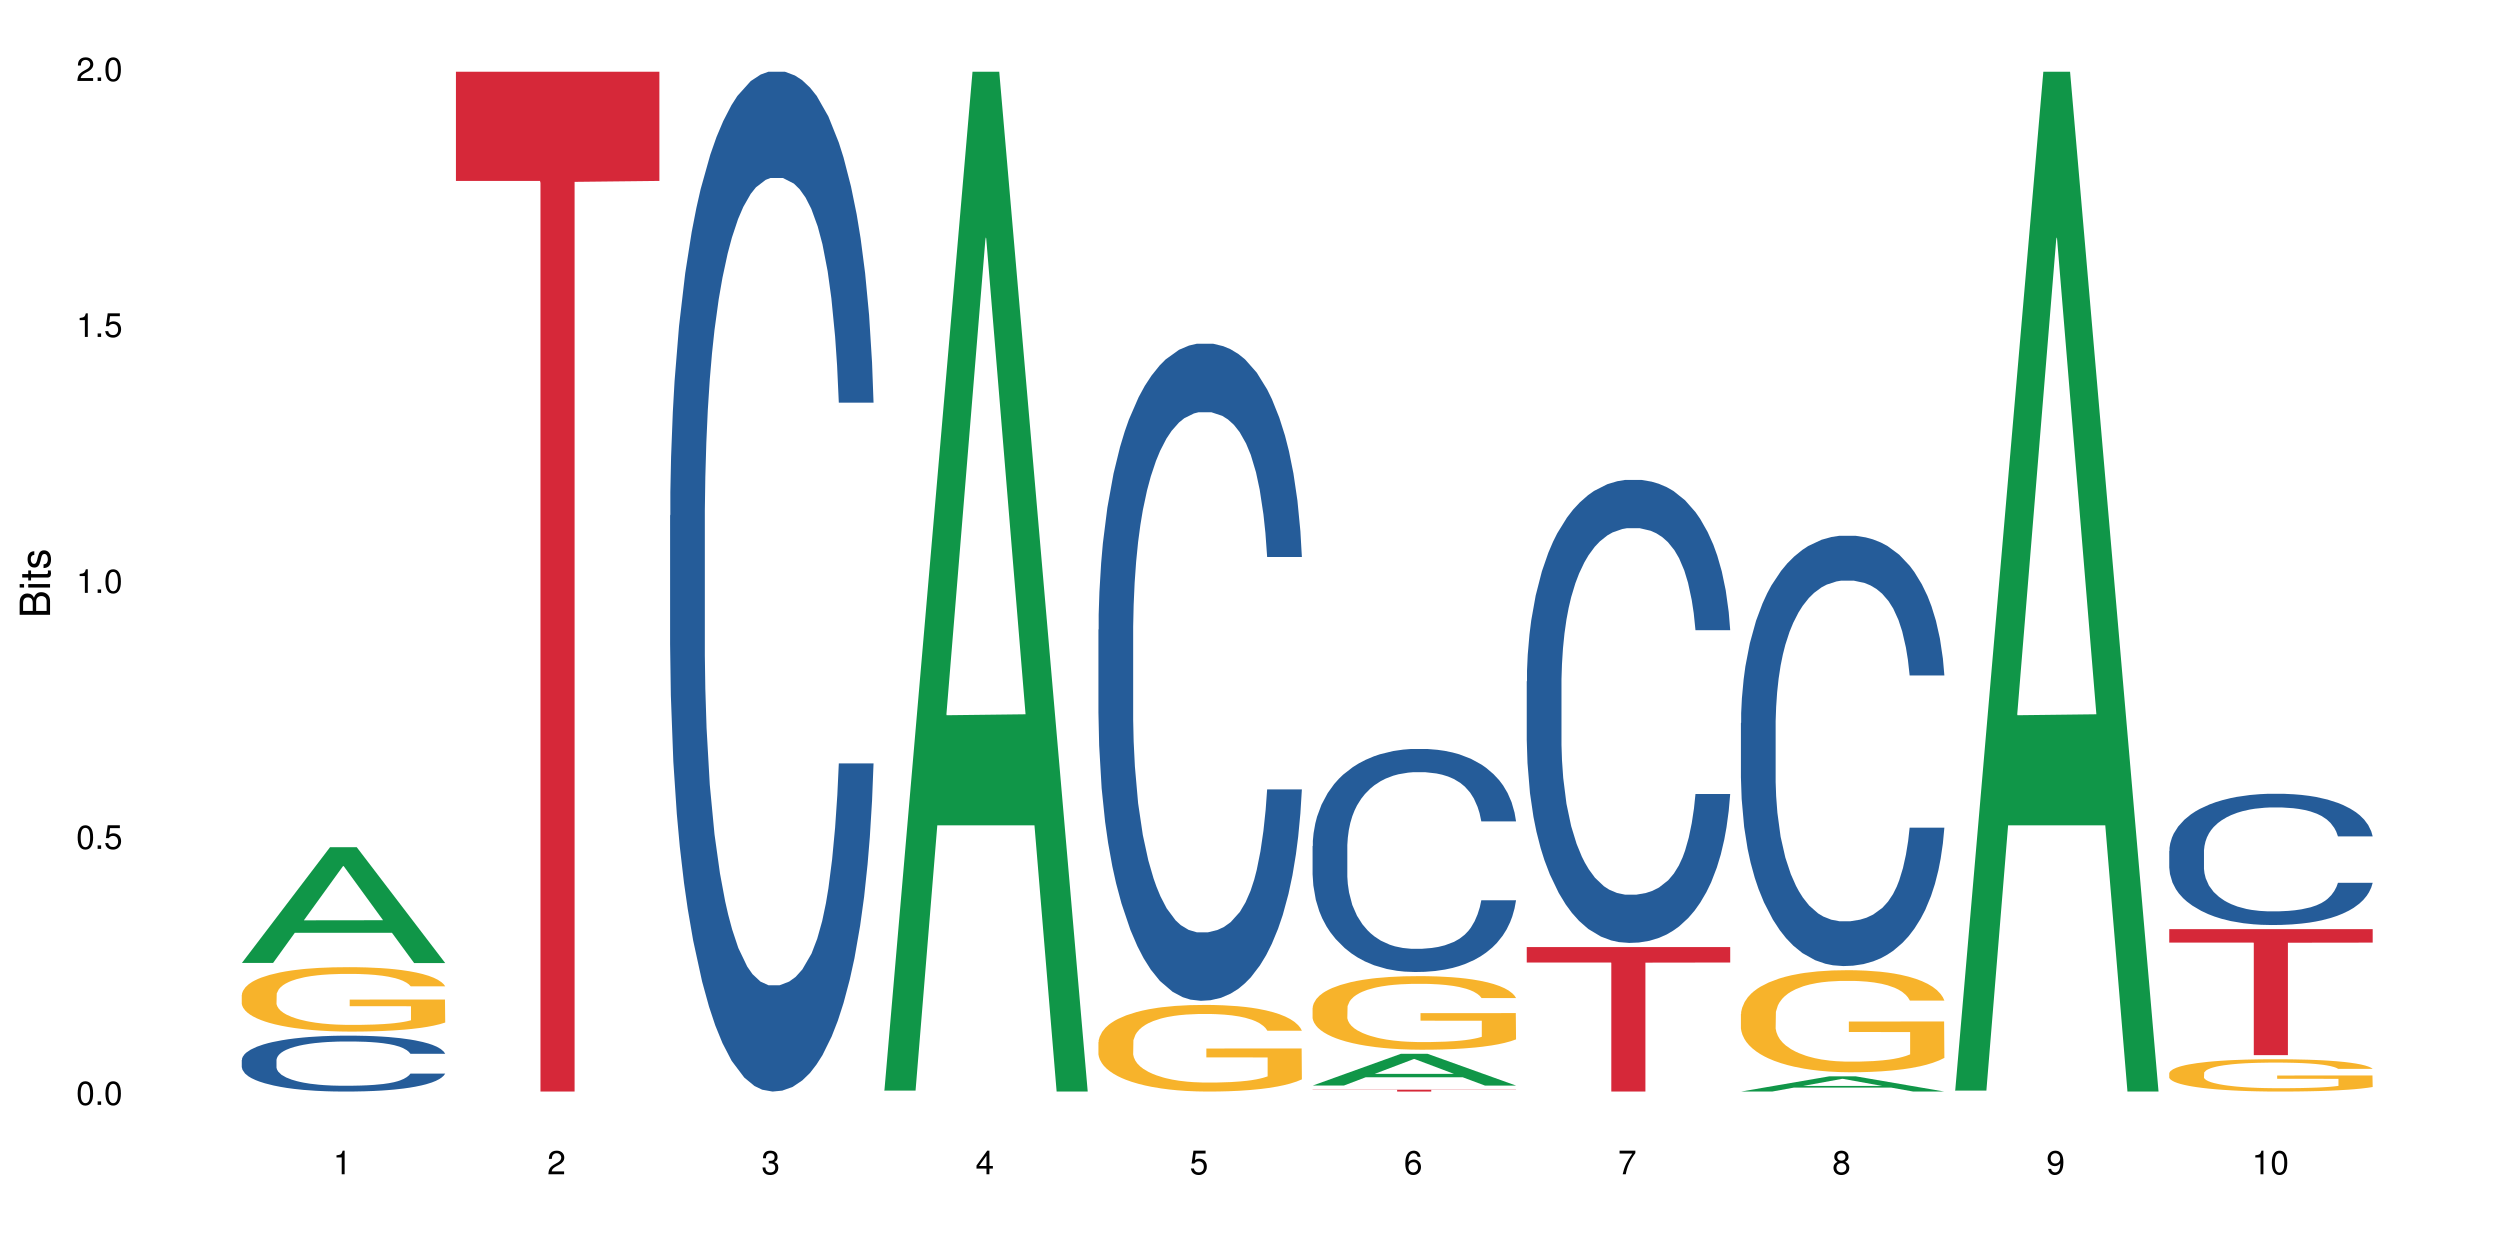<?xml version="1.0" encoding="UTF-8"?>
<svg xmlns="http://www.w3.org/2000/svg" xmlns:xlink="http://www.w3.org/1999/xlink" width="720pt" height="360pt" viewBox="0 0 720 360" version="1.1">
<defs>
<g>
<symbol overflow="visible" id="glyph0-0">
<path style="stroke:none;" d=""/>
</symbol>
<symbol overflow="visible" id="glyph0-1">
<path style="stroke:none;" d="M 2.641 -6.797 C 2 -6.797 1.422 -6.531 1.078 -6.047 C 0.641 -5.453 0.406 -4.547 0.406 -3.297 C 0.406 -1 1.188 0.219 2.641 0.219 C 4.078 0.219 4.859 -1 4.859 -3.234 C 4.859 -4.562 4.656 -5.438 4.203 -6.047 C 3.844 -6.531 3.281 -6.797 2.641 -6.797 Z M 2.641 -6.047 C 3.547 -6.047 4 -5.125 4 -3.312 C 4 -1.375 3.562 -0.484 2.625 -0.484 C 1.734 -0.484 1.281 -1.422 1.281 -3.281 C 1.281 -5.141 1.734 -6.047 2.641 -6.047 Z M 2.641 -6.047 "/>
</symbol>
<symbol overflow="visible" id="glyph0-2">
<path style="stroke:none;" d="M 1.828 -1 L 0.828 -1 L 0.828 0 L 1.828 0 Z M 1.828 -1 "/>
</symbol>
<symbol overflow="visible" id="glyph0-3">
<path style="stroke:none;" d="M 4.562 -6.797 L 1.062 -6.797 L 0.547 -3.094 L 1.328 -3.094 C 1.719 -3.562 2.047 -3.734 2.578 -3.734 C 3.484 -3.734 4.062 -3.109 4.062 -2.094 C 4.062 -1.125 3.484 -0.531 2.578 -0.531 C 1.828 -0.531 1.375 -0.906 1.188 -1.672 L 0.328 -1.672 C 0.453 -1.109 0.547 -0.844 0.75 -0.594 C 1.125 -0.078 1.828 0.219 2.594 0.219 C 3.969 0.219 4.922 -0.781 4.922 -2.219 C 4.922 -3.562 4.031 -4.484 2.719 -4.484 C 2.25 -4.484 1.859 -4.359 1.469 -4.062 L 1.734 -5.969 L 4.562 -5.969 Z M 4.562 -6.797 "/>
</symbol>
<symbol overflow="visible" id="glyph0-4">
<path style="stroke:none;" d="M 2.484 -4.844 L 2.484 0 L 3.328 0 L 3.328 -6.797 L 2.766 -6.797 C 2.469 -5.75 2.281 -5.609 0.984 -5.453 L 0.984 -4.844 Z M 2.484 -4.844 "/>
</symbol>
<symbol overflow="visible" id="glyph0-5">
<path style="stroke:none;" d="M 4.859 -0.828 L 1.281 -0.828 C 1.359 -1.391 1.672 -1.75 2.5 -2.234 L 3.469 -2.75 C 4.406 -3.266 4.906 -3.969 4.906 -4.812 C 4.906 -5.375 4.672 -5.906 4.266 -6.266 C 3.859 -6.625 3.375 -6.797 2.719 -6.797 C 1.859 -6.797 1.219 -6.5 0.844 -5.922 C 0.609 -5.562 0.5 -5.125 0.484 -4.438 L 1.328 -4.438 C 1.359 -4.906 1.406 -5.188 1.531 -5.406 C 1.75 -5.812 2.188 -6.062 2.703 -6.062 C 3.469 -6.062 4.031 -5.516 4.031 -4.781 C 4.031 -4.25 3.719 -3.797 3.125 -3.438 L 2.234 -2.938 C 0.812 -2.141 0.406 -1.5 0.328 0 L 4.859 0 Z M 4.859 -0.828 "/>
</symbol>
<symbol overflow="visible" id="glyph0-6">
<path style="stroke:none;" d="M 2.125 -3.125 L 2.578 -3.125 C 3.516 -3.125 3.984 -2.703 3.984 -1.891 C 3.984 -1.031 3.469 -0.531 2.578 -0.531 C 1.656 -0.531 1.203 -0.984 1.156 -1.969 L 0.312 -1.969 C 0.344 -1.422 0.438 -1.078 0.609 -0.766 C 0.953 -0.109 1.625 0.219 2.547 0.219 C 3.953 0.219 4.859 -0.609 4.859 -1.906 C 4.859 -2.766 4.516 -3.25 3.703 -3.516 C 4.344 -3.766 4.656 -4.25 4.656 -4.938 C 4.656 -6.109 3.875 -6.797 2.578 -6.797 C 1.203 -6.797 0.484 -6.047 0.453 -4.609 L 1.297 -4.609 C 1.312 -5.016 1.344 -5.25 1.453 -5.453 C 1.641 -5.828 2.062 -6.062 2.594 -6.062 C 3.344 -6.062 3.797 -5.625 3.797 -4.906 C 3.797 -4.422 3.609 -4.141 3.25 -3.984 C 3.016 -3.891 2.719 -3.844 2.125 -3.844 Z M 2.125 -3.125 "/>
</symbol>
<symbol overflow="visible" id="glyph0-7">
<path style="stroke:none;" d="M 3.141 -1.625 L 3.141 0 L 3.984 0 L 3.984 -1.625 L 4.984 -1.625 L 4.984 -2.391 L 3.984 -2.391 L 3.984 -6.797 L 3.359 -6.797 L 0.266 -2.516 L 0.266 -1.625 Z M 3.141 -2.391 L 1 -2.391 L 3.141 -5.359 Z M 3.141 -2.391 "/>
</symbol>
<symbol overflow="visible" id="glyph0-8">
<path style="stroke:none;" d="M 4.781 -5.031 C 4.609 -6.141 3.891 -6.797 2.844 -6.797 C 2.094 -6.797 1.422 -6.438 1.031 -5.828 C 0.609 -5.172 0.406 -4.344 0.406 -3.094 C 0.406 -1.953 0.578 -1.234 0.984 -0.625 C 1.359 -0.078 1.953 0.219 2.703 0.219 C 3.984 0.219 4.922 -0.734 4.922 -2.078 C 4.922 -3.344 4.062 -4.234 2.844 -4.234 C 2.172 -4.234 1.641 -3.969 1.281 -3.469 C 1.281 -5.125 1.828 -6.047 2.797 -6.047 C 3.391 -6.047 3.797 -5.672 3.938 -5.031 Z M 2.734 -3.484 C 3.547 -3.484 4.062 -2.922 4.062 -2 C 4.062 -1.156 3.484 -0.531 2.703 -0.531 C 1.922 -0.531 1.328 -1.188 1.328 -2.047 C 1.328 -2.891 1.906 -3.484 2.734 -3.484 Z M 2.734 -3.484 "/>
</symbol>
<symbol overflow="visible" id="glyph0-9">
<path style="stroke:none;" d="M 4.984 -6.797 L 0.438 -6.797 L 0.438 -5.969 L 4.109 -5.969 C 2.5 -3.656 1.828 -2.234 1.328 0 L 2.219 0 C 2.594 -2.172 3.453 -4.047 4.984 -6.094 Z M 4.984 -6.797 "/>
</symbol>
<symbol overflow="visible" id="glyph0-10">
<path style="stroke:none;" d="M 3.75 -3.578 C 4.453 -4 4.688 -4.344 4.688 -4.984 C 4.688 -6.047 3.844 -6.797 2.641 -6.797 C 1.438 -6.797 0.594 -6.047 0.594 -4.984 C 0.594 -4.359 0.828 -4.016 1.516 -3.578 C 0.734 -3.203 0.359 -2.641 0.359 -1.891 C 0.359 -0.641 1.297 0.219 2.641 0.219 C 3.984 0.219 4.922 -0.641 4.922 -1.875 C 4.922 -2.641 4.531 -3.203 3.75 -3.578 Z M 2.641 -6.047 C 3.359 -6.047 3.812 -5.625 3.812 -4.969 C 3.812 -4.344 3.344 -3.922 2.641 -3.922 C 1.922 -3.922 1.453 -4.344 1.453 -4.984 C 1.453 -5.625 1.922 -6.047 2.641 -6.047 Z M 2.641 -3.203 C 3.484 -3.203 4.062 -2.672 4.062 -1.875 C 4.062 -1.062 3.484 -0.531 2.625 -0.531 C 1.797 -0.531 1.219 -1.078 1.219 -1.875 C 1.219 -2.672 1.797 -3.203 2.641 -3.203 Z M 2.641 -3.203 "/>
</symbol>
<symbol overflow="visible" id="glyph0-11">
<path style="stroke:none;" d="M 0.516 -1.547 C 0.672 -0.438 1.406 0.219 2.438 0.219 C 3.188 0.219 3.859 -0.141 4.266 -0.75 C 4.688 -1.406 4.891 -2.25 4.891 -3.484 C 4.891 -4.625 4.703 -5.359 4.312 -5.953 C 3.938 -6.5 3.344 -6.797 2.594 -6.797 C 1.297 -6.797 0.359 -5.844 0.359 -4.516 C 0.359 -3.25 1.234 -2.344 2.453 -2.344 C 3.094 -2.344 3.562 -2.578 4.016 -3.109 C 4 -1.453 3.469 -0.531 2.5 -0.531 C 1.906 -0.531 1.484 -0.906 1.359 -1.547 Z M 2.578 -6.062 C 3.375 -6.062 3.969 -5.406 3.969 -4.531 C 3.969 -3.688 3.375 -3.094 2.547 -3.094 C 1.734 -3.094 1.234 -3.672 1.234 -4.578 C 1.234 -5.438 1.797 -6.062 2.578 -6.062 Z M 2.578 -6.062 "/>
</symbol>
<symbol overflow="visible" id="glyph1-0">
<path style="stroke:none;" d=""/>
</symbol>
<symbol overflow="visible" id="glyph1-1">
<path style="stroke:none;" d="M 0 -0.953 L 0 -4.891 C 0 -5.719 -0.234 -6.344 -0.734 -6.797 C -1.188 -7.234 -1.812 -7.469 -2.5 -7.469 C -3.547 -7.469 -4.188 -7 -4.625 -5.875 C -4.984 -6.672 -5.641 -7.094 -6.531 -7.094 C -7.156 -7.094 -7.734 -6.859 -8.141 -6.391 C -8.562 -5.938 -8.75 -5.344 -8.75 -4.5 L -8.75 -0.953 Z M -4.984 -2.062 L -7.766 -2.062 L -7.766 -4.219 C -7.766 -4.844 -7.688 -5.203 -7.453 -5.5 C -7.219 -5.812 -6.859 -5.969 -6.375 -5.969 C -5.906 -5.969 -5.531 -5.812 -5.297 -5.5 C -5.062 -5.203 -4.984 -4.844 -4.984 -4.219 Z M -0.984 -2.062 L -4 -2.062 L -4 -4.781 C -4 -5.328 -3.859 -5.688 -3.578 -5.953 C -3.297 -6.219 -2.922 -6.359 -2.484 -6.359 C -2.062 -6.359 -1.688 -6.219 -1.406 -5.953 C -1.109 -5.688 -0.984 -5.328 -0.984 -4.781 Z M -0.984 -2.062 "/>
</symbol>
<symbol overflow="visible" id="glyph1-2">
<path style="stroke:none;" d="M -6.281 -1.797 L -6.281 -0.797 L 0 -0.797 L 0 -1.797 Z M -8.75 -1.797 L -8.75 -0.797 L -7.484 -0.797 L -7.484 -1.797 Z M -8.75 -1.797 "/>
</symbol>
<symbol overflow="visible" id="glyph1-3">
<path style="stroke:none;" d="M -6.281 -3.047 L -6.281 -2.016 L -8.016 -2.016 L -8.016 -1.016 L -6.281 -1.016 L -6.281 -0.172 L -5.469 -0.172 L -5.469 -1.016 L -0.719 -1.016 C -0.078 -1.016 0.281 -1.453 0.281 -2.234 C 0.281 -2.469 0.25 -2.719 0.188 -3.047 L -0.641 -3.047 C -0.609 -2.922 -0.594 -2.766 -0.594 -2.562 C -0.594 -2.141 -0.719 -2.016 -1.156 -2.016 L -5.469 -2.016 L -5.469 -3.047 Z M -6.281 -3.047 "/>
</symbol>
<symbol overflow="visible" id="glyph1-4">
<path style="stroke:none;" d="M -4.531 -5.25 C -5.766 -5.25 -6.469 -4.422 -6.469 -2.969 C -6.469 -1.516 -5.719 -0.562 -4.547 -0.562 C -3.562 -0.562 -3.094 -1.062 -2.734 -2.562 L -2.516 -3.484 C -2.344 -4.188 -2.094 -4.469 -1.625 -4.469 C -1.047 -4.469 -0.641 -3.875 -0.641 -3 C -0.641 -2.453 -0.797 -2 -1.062 -1.75 C -1.25 -1.594 -1.422 -1.531 -1.875 -1.469 L -1.875 -0.406 C -0.422 -0.453 0.281 -1.266 0.281 -2.922 C 0.281 -4.5 -0.5 -5.516 -1.719 -5.516 C -2.656 -5.516 -3.172 -4.984 -3.469 -3.734 L -3.703 -2.766 C -3.891 -1.953 -4.156 -1.609 -4.594 -1.609 C -5.172 -1.609 -5.547 -2.125 -5.547 -2.938 C -5.547 -3.75 -5.203 -4.172 -4.531 -4.203 Z M -4.531 -5.25 "/>
</symbol>
</g>
</defs>
<g id="surface81569">
<rect x="0" y="0" width="720" height="360" style="fill:rgb(100%,100%,100%);fill-opacity:1;stroke:none;"/>
<path style=" stroke:none;fill-rule:nonzero;fill:rgb(6.275%,58.824%,28.235%);fill-opacity:1;" d="M 69.629 277.332 L 69.691 277.301 L 95.047 244 L 102.746 244 L 128.223 277.363 L 119.273 277.363 L 112.887 268.652 L 84.902 268.652 L 78.645 277.332 L 69.629 277.332 L 87.598 265.051 L 110.32 265.02 L 98.988 249.449 L 98.863 249.418 L 98.738 249.512 L 87.535 265.02 L 87.598 265.051 Z M 69.629 277.332 "/>
<path style=" stroke:none;fill-rule:nonzero;fill:rgb(14.51%,36.078%,60%);fill-opacity:1;" d="M 69.629 305.281 L 69.699 305.266 L 69.699 304.914 L 69.914 304.355 L 70.414 303.648 L 70.914 303.164 L 72.203 302.293 L 73.988 301.457 L 75.848 300.809 L 77.203 300.426 L 78.418 300.133 L 81.207 299.59 L 82.992 299.309 L 84.922 299.059 L 87.281 298.809 L 88.996 298.66 L 92.852 298.426 L 95.711 298.324 L 97.926 298.281 L 102.715 298.281 L 105.574 298.34 L 107.645 298.41 L 109.93 298.531 L 111.859 298.66 L 115.219 298.984 L 118.219 299.398 L 119.578 299.633 L 121.723 300.09 L 123.367 300.531 L 124.508 300.914 L 125.797 301.457 L 126.938 302.117 L 127.797 302.867 L 128.223 303.5 L 118.219 303.5 L 117.719 302.914 L 117.148 302.457 L 116.078 301.855 L 115.004 301.426 L 113.504 301 L 112.148 300.723 L 110.289 300.441 L 108.645 300.266 L 106.93 300.133 L 105.285 300.043 L 102.141 299.957 L 98.5 299.957 L 97.141 299.984 L 94.355 300.102 L 92.852 300.207 L 90.711 300.41 L 89.207 300.602 L 87.422 300.898 L 86.207 301.148 L 84.707 301.531 L 83.637 301.867 L 82.422 302.355 L 81.707 302.723 L 81.062 303.133 L 80.492 303.617 L 80.062 304.133 L 79.777 304.676 L 79.633 305.207 L 79.633 307.488 L 79.777 308.016 L 80.133 308.633 L 81.062 309.531 L 82.422 310.312 L 83.992 310.93 L 85.492 311.371 L 86.352 311.574 L 87.492 311.812 L 89.281 312.105 L 91.852 312.398 L 93.352 312.516 L 95.641 312.637 L 97.996 312.695 L 101.141 312.695 L 103.93 312.637 L 105.785 312.562 L 107.715 312.445 L 110.359 312.195 L 112.004 311.957 L 113.434 311.68 L 114.504 311.398 L 115.219 311.164 L 116.293 310.707 L 117.148 310.207 L 117.793 309.691 L 118.219 309.191 L 128.223 309.191 L 127.797 309.781 L 127.152 310.355 L 126.508 310.781 L 125.508 311.297 L 124.367 311.754 L 122.723 312.266 L 121.363 312.605 L 119.578 312.973 L 117.934 313.254 L 116.148 313.504 L 113.504 313.797 L 111.789 313.945 L 109.93 314.078 L 107.715 314.195 L 104.93 314.297 L 101.93 314.355 L 99.141 314.371 L 96.141 314.34 L 93.926 314.281 L 90.996 314.148 L 87.352 313.887 L 84.707 313.605 L 82.633 313.328 L 80.848 313.031 L 78.848 312.637 L 76.273 311.988 L 74.703 311.488 L 73.633 311.074 L 72.418 310.504 L 71.559 309.988 L 70.559 309.164 L 69.844 308.121 L 69.629 307.309 Z M 69.629 305.281 "/>
<path style=" stroke:none;fill-rule:nonzero;fill:rgb(96.863%,70.196%,16.863%);fill-opacity:1;" d="M 69.629 286.488 L 69.699 286.473 L 69.699 286.133 L 69.988 285.371 L 70.703 284.32 L 71.629 283.457 L 72.629 282.777 L 73.273 282.422 L 74.344 281.914 L 75.273 281.543 L 77.633 280.777 L 80.633 280.066 L 82.277 279.762 L 84.137 279.473 L 86.777 279.152 L 87.992 279.031 L 91.711 278.762 L 95.926 278.594 L 100.57 278.543 L 102.715 278.559 L 105.645 278.625 L 109.645 278.812 L 111.934 278.98 L 113.719 279.152 L 115.578 279.371 L 117.863 279.711 L 120.008 280.117 L 121.723 280.523 L 123.438 281.031 L 124.867 281.574 L 126.082 282.168 L 127.152 282.879 L 127.797 283.473 L 128.223 284.066 L 118.293 284.066 L 117.719 283.473 L 117.078 283.016 L 116.004 282.457 L 114.934 282.051 L 113.863 281.727 L 111.859 281.285 L 110.145 281.016 L 108.004 280.777 L 105.93 280.625 L 103.57 280.523 L 102.141 280.488 L 98.355 280.488 L 94.926 280.609 L 92.926 280.746 L 91.496 280.879 L 89.496 281.133 L 88.281 281.336 L 87.566 281.473 L 85.422 282 L 83.992 282.473 L 83.207 282.797 L 82.207 283.305 L 81.492 283.762 L 80.707 284.438 L 80.277 284.949 L 79.703 286.102 L 79.633 289.152 L 79.848 289.797 L 80.277 290.488 L 80.848 291.102 L 81.707 291.742 L 82.562 292.234 L 84.062 292.898 L 85.352 293.336 L 86.352 293.625 L 88.281 294.082 L 89.066 294.234 L 90.922 294.539 L 92.852 294.777 L 95.211 294.98 L 96.996 295.082 L 99.855 295.168 L 103.5 295.168 L 107.789 295.066 L 110.504 294.93 L 112.359 294.793 L 113.574 294.676 L 115.078 294.488 L 116.148 294.32 L 117.148 294.133 L 118.363 293.844 L 118.363 289.797 L 100.715 289.777 L 100.715 287.879 L 128.152 287.863 L 128.223 294.488 L 126.723 294.949 L 124.867 295.387 L 123.078 295.727 L 121.223 296.016 L 118.578 296.336 L 116.434 296.539 L 113.148 296.777 L 110.145 296.93 L 107 297.031 L 104.215 297.082 L 100.93 297.102 L 97.996 297.066 L 94.855 296.965 L 92.352 296.828 L 90.066 296.66 L 87.781 296.438 L 84.922 296.082 L 83.062 295.793 L 81.133 295.438 L 79.203 295.016 L 77.488 294.559 L 76.348 294.203 L 75.203 293.793 L 73.988 293.285 L 72.844 292.711 L 71.988 292.184 L 71.203 291.59 L 70.629 291.031 L 70.059 290.27 L 69.773 289.66 L 69.629 289.133 Z M 69.629 286.488 "/>
<path style=" stroke:none;fill-rule:nonzero;fill:rgb(83.922%,15.686%,22.353%);fill-opacity:1;" d="M 131.309 20.664 L 189.902 20.664 L 189.902 52.102 L 165.484 52.379 L 165.484 314.371 L 155.656 314.371 L 155.656 52.652 L 155.516 52.102 L 131.309 52.102 Z M 131.309 20.664 "/>
<path style=" stroke:none;fill-rule:nonzero;fill:rgb(14.51%,36.078%,60%);fill-opacity:1;" d="M 192.988 148.457 L 193.059 148.188 L 193.059 141.742 L 193.273 131.543 L 193.773 118.656 L 194.273 109.797 L 195.559 93.957 L 197.348 78.652 L 199.203 66.84 L 200.562 59.859 L 201.777 54.492 L 204.562 44.559 L 206.352 39.457 L 208.281 34.891 L 210.637 30.328 L 212.352 27.645 L 216.211 23.348 L 219.07 21.469 L 221.285 20.664 L 226.074 20.664 L 228.93 21.738 L 231.004 23.078 L 233.289 25.227 L 235.219 27.645 L 238.578 33.551 L 241.578 41.066 L 242.938 45.363 L 245.082 53.684 L 246.723 61.738 L 247.867 68.719 L 249.152 78.652 L 250.297 90.734 L 251.152 104.426 L 251.582 115.969 L 241.578 115.969 L 241.078 105.23 L 240.508 96.91 L 239.434 85.902 L 238.363 78.117 L 236.863 70.332 L 235.504 65.23 L 233.648 60.129 L 232.004 56.906 L 230.289 54.492 L 228.645 52.879 L 225.5 51.27 L 221.855 51.27 L 220.5 51.805 L 217.711 53.953 L 216.211 55.832 L 214.066 59.59 L 212.566 63.082 L 210.781 68.449 L 209.566 73.016 L 208.066 79.996 L 206.992 86.172 L 205.777 95.031 L 205.062 101.742 L 204.422 109.258 L 203.848 118.117 L 203.422 127.516 L 203.133 137.449 L 202.992 147.113 L 202.992 188.727 L 203.133 198.391 L 203.492 209.668 L 204.422 226.043 L 205.777 240.273 L 207.352 251.547 L 208.852 259.602 L 209.707 263.359 L 210.852 267.656 L 212.637 273.027 L 215.211 278.395 L 216.711 280.543 L 219 282.691 L 221.355 283.766 L 224.5 283.766 L 227.289 282.691 L 229.145 281.348 L 231.074 279.199 L 233.719 274.637 L 235.363 270.34 L 236.793 265.242 L 237.863 260.141 L 238.578 255.844 L 239.648 247.52 L 240.508 238.395 L 241.148 228.996 L 241.578 219.867 L 251.582 219.867 L 251.152 230.609 L 250.512 241.078 L 249.867 248.863 L 248.867 258.262 L 247.723 266.582 L 246.082 275.98 L 244.723 282.152 L 242.938 288.867 L 241.293 293.969 L 239.508 298.531 L 236.863 303.898 L 235.148 306.586 L 233.289 309 L 231.074 311.148 L 228.289 313.027 L 225.285 314.102 L 222.5 314.371 L 219.5 313.832 L 217.285 312.762 L 214.352 310.344 L 210.711 305.512 L 208.066 300.41 L 205.992 295.309 L 204.207 289.941 L 202.207 282.691 L 199.633 270.879 L 198.062 261.75 L 196.988 254.234 L 195.773 243.762 L 194.918 234.367 L 193.918 219.332 L 193.203 200.27 L 192.988 185.504 Z M 192.988 148.457 "/>
<path style=" stroke:none;fill-rule:nonzero;fill:rgb(6.275%,58.824%,28.235%);fill-opacity:1;" d="M 254.668 314.094 L 254.73 313.82 L 280.082 20.664 L 287.781 20.664 L 313.262 314.371 L 304.309 314.371 L 297.926 237.703 L 269.941 237.703 L 263.68 314.094 L 254.668 314.094 L 272.633 205.988 L 295.359 205.711 L 284.027 68.648 L 283.902 68.375 L 283.777 69.199 L 272.57 205.711 L 272.633 205.988 Z M 254.668 314.094 "/>
<path style=" stroke:none;fill-rule:nonzero;fill:rgb(14.51%,36.078%,60%);fill-opacity:1;" d="M 316.348 181.34 L 316.418 181.168 L 316.418 177.016 L 316.633 170.441 L 317.133 162.141 L 317.633 156.434 L 318.918 146.227 L 320.703 136.367 L 322.562 128.758 L 323.922 124.258 L 325.137 120.801 L 327.922 114.398 L 329.707 111.113 L 331.637 108.172 L 333.996 105.234 L 335.711 103.504 L 339.57 100.734 L 342.43 99.523 L 344.645 99.004 L 349.43 99.004 L 352.289 99.699 L 354.363 100.562 L 356.648 101.945 L 358.578 103.504 L 361.938 107.309 L 364.938 112.152 L 366.293 114.918 L 368.438 120.281 L 370.082 125.469 L 371.227 129.969 L 372.512 136.367 L 373.656 144.152 L 374.512 152.973 L 374.941 160.41 L 364.938 160.41 L 364.438 153.492 L 363.867 148.129 L 362.793 141.039 L 361.723 136.02 L 360.223 131.004 L 358.863 127.719 L 357.004 124.434 L 355.363 122.355 L 353.648 120.801 L 352.004 119.762 L 348.859 118.723 L 345.215 118.723 L 343.855 119.07 L 341.07 120.453 L 339.57 121.664 L 337.426 124.086 L 335.926 126.336 L 334.141 129.793 L 332.926 132.734 L 331.422 137.23 L 330.352 141.211 L 329.137 146.918 L 328.422 151.242 L 327.777 156.086 L 327.207 161.793 L 326.777 167.848 L 326.492 174.25 L 326.352 180.477 L 326.352 207.285 L 326.492 213.512 L 326.852 220.777 L 327.777 231.328 L 329.137 240.496 L 330.707 247.762 L 332.211 252.949 L 333.066 255.371 L 334.211 258.141 L 335.996 261.598 L 338.57 265.059 L 340.07 266.441 L 342.355 267.824 L 344.715 268.516 L 347.859 268.516 L 350.645 267.824 L 352.504 266.961 L 354.434 265.578 L 357.078 262.637 L 358.719 259.867 L 360.148 256.582 L 361.223 253.297 L 361.938 250.527 L 363.008 245.168 L 363.867 239.285 L 364.508 233.23 L 364.938 227.352 L 374.941 227.352 L 374.512 234.27 L 373.871 241.016 L 373.227 246.031 L 372.227 252.086 L 371.082 257.445 L 369.438 263.5 L 368.082 267.48 L 366.293 271.805 L 364.652 275.09 L 362.863 278.031 L 360.223 281.488 L 358.508 283.219 L 356.648 284.777 L 354.434 286.16 L 351.645 287.371 L 348.645 288.062 L 345.859 288.234 L 342.855 287.891 L 340.641 287.199 L 337.711 285.641 L 334.066 282.527 L 331.422 279.242 L 329.352 275.953 L 327.566 272.496 L 325.562 267.824 L 322.992 260.215 L 321.418 254.332 L 320.348 249.492 L 319.133 242.746 L 318.273 236.691 L 317.273 227.004 L 316.559 214.723 L 316.348 205.211 Z M 316.348 181.34 "/>
<path style=" stroke:none;fill-rule:nonzero;fill:rgb(96.863%,70.196%,16.863%);fill-opacity:1;" d="M 316.348 300.105 L 316.418 300.082 L 316.418 299.625 L 316.703 298.602 L 317.418 297.188 L 318.348 296.023 L 319.348 295.113 L 319.992 294.633 L 321.062 293.949 L 321.992 293.449 L 324.348 292.422 L 327.352 291.465 L 328.992 291.055 L 330.852 290.668 L 333.496 290.234 L 334.711 290.078 L 338.426 289.711 L 342.641 289.484 L 347.289 289.414 L 349.43 289.438 L 352.359 289.531 L 356.363 289.781 L 358.648 290.008 L 360.434 290.234 L 362.293 290.531 L 364.578 290.988 L 366.723 291.535 L 368.438 292.082 L 370.152 292.766 L 371.582 293.496 L 372.797 294.293 L 373.871 295.25 L 374.512 296.047 L 374.941 296.844 L 365.008 296.844 L 364.438 296.047 L 363.793 295.434 L 362.723 294.68 L 361.648 294.133 L 360.578 293.699 L 358.578 293.109 L 356.863 292.742 L 354.719 292.422 L 352.645 292.219 L 350.289 292.082 L 348.859 292.035 L 345.07 292.035 L 341.641 292.195 L 339.641 292.379 L 338.211 292.562 L 336.211 292.902 L 334.996 293.176 L 334.281 293.359 L 332.137 294.066 L 330.707 294.703 L 329.922 295.137 L 328.922 295.82 L 328.207 296.434 L 327.422 297.348 L 326.992 298.031 L 326.422 299.578 L 326.352 303.684 L 326.562 304.547 L 326.992 305.484 L 327.566 306.305 L 328.422 307.168 L 329.281 307.828 L 330.781 308.719 L 332.066 309.312 L 333.066 309.699 L 334.996 310.312 L 335.781 310.52 L 337.641 310.93 L 339.57 311.25 L 341.93 311.523 L 343.715 311.66 L 346.574 311.773 L 350.219 311.773 L 354.504 311.637 L 357.219 311.453 L 359.078 311.27 L 360.293 311.113 L 361.793 310.859 L 362.863 310.633 L 363.867 310.383 L 365.078 309.996 L 365.078 304.547 L 347.43 304.523 L 347.43 301.973 L 374.871 301.949 L 374.941 310.859 L 373.441 311.477 L 371.582 312.07 L 369.797 312.523 L 367.938 312.91 L 365.293 313.344 L 363.152 313.617 L 359.863 313.938 L 356.863 314.145 L 353.719 314.281 L 350.93 314.348 L 347.645 314.371 L 344.715 314.324 L 341.57 314.188 L 339.07 314.008 L 336.781 313.777 L 334.496 313.48 L 331.637 313.004 L 329.781 312.617 L 327.852 312.137 L 325.922 311.566 L 324.207 310.953 L 323.062 310.473 L 321.918 309.926 L 320.703 309.242 L 319.562 308.469 L 318.703 307.762 L 317.918 306.965 L 317.348 306.211 L 316.773 305.188 L 316.488 304.367 L 316.348 303.66 Z M 316.348 300.105 "/>
<path style=" stroke:none;fill-rule:nonzero;fill:rgb(6.275%,58.824%,28.235%);fill-opacity:1;" d="M 378.023 312.641 L 378.086 312.633 L 403.441 303.5 L 411.141 303.5 L 436.621 312.648 L 427.668 312.648 L 421.281 310.262 L 393.301 310.262 L 387.039 312.641 L 378.023 312.641 L 395.992 309.273 L 418.715 309.266 L 407.387 304.996 L 407.262 304.988 L 407.137 305.012 L 395.93 309.266 L 395.992 309.273 Z M 378.023 312.641 "/>
<path style=" stroke:none;fill-rule:nonzero;fill:rgb(14.51%,36.078%,60%);fill-opacity:1;" d="M 378.023 243.66 L 378.098 243.602 L 378.098 242.191 L 378.312 239.961 L 378.812 237.141 L 379.312 235.203 L 380.598 231.738 L 382.383 228.395 L 384.242 225.809 L 385.602 224.281 L 386.812 223.109 L 389.602 220.938 L 391.387 219.82 L 393.316 218.824 L 395.676 217.824 L 397.391 217.238 L 401.25 216.297 L 404.105 215.887 L 406.324 215.711 L 411.109 215.711 L 413.969 215.945 L 416.039 216.238 L 418.328 216.711 L 420.258 217.238 L 423.613 218.527 L 426.617 220.172 L 427.973 221.113 L 430.117 222.934 L 431.762 224.695 L 432.906 226.219 L 434.191 228.395 L 435.336 231.035 L 436.191 234.031 L 436.621 236.555 L 426.617 236.555 L 426.117 234.207 L 425.543 232.387 L 424.473 229.977 L 423.402 228.277 L 421.898 226.574 L 420.543 225.457 L 418.684 224.344 L 417.039 223.637 L 415.324 223.109 L 413.684 222.758 L 410.539 222.402 L 406.895 222.402 L 405.535 222.523 L 402.75 222.992 L 401.25 223.402 L 399.105 224.223 L 397.605 224.988 L 395.816 226.16 L 394.602 227.16 L 393.102 228.688 L 392.031 230.035 L 390.816 231.973 L 390.102 233.441 L 389.457 235.086 L 388.887 237.023 L 388.457 239.078 L 388.172 241.25 L 388.027 243.363 L 388.027 252.465 L 388.172 254.578 L 388.531 257.047 L 389.457 260.625 L 390.816 263.738 L 392.387 266.203 L 393.891 267.965 L 394.746 268.789 L 395.891 269.727 L 397.676 270.902 L 400.25 272.074 L 401.75 272.547 L 404.035 273.016 L 406.395 273.25 L 409.539 273.25 L 412.324 273.016 L 414.184 272.723 L 416.113 272.25 L 418.758 271.254 L 420.398 270.312 L 421.828 269.199 L 422.902 268.082 L 423.613 267.145 L 424.688 265.324 L 425.543 263.328 L 426.188 261.273 L 426.617 259.277 L 436.621 259.277 L 436.191 261.625 L 435.547 263.914 L 434.906 265.617 L 433.906 267.672 L 432.762 269.492 L 431.117 271.547 L 429.762 272.898 L 427.973 274.367 L 426.332 275.48 L 424.543 276.48 L 421.898 277.652 L 420.184 278.242 L 418.328 278.77 L 416.113 279.238 L 413.324 279.648 L 410.324 279.883 L 407.539 279.941 L 404.535 279.824 L 402.32 279.59 L 399.391 279.062 L 395.746 278.004 L 393.102 276.891 L 391.031 275.773 L 389.242 274.602 L 387.242 273.016 L 384.672 270.434 L 383.098 268.434 L 382.027 266.793 L 380.812 264.5 L 379.953 262.445 L 378.953 259.16 L 378.238 254.988 L 378.023 251.762 Z M 378.023 243.66 "/>
<path style=" stroke:none;fill-rule:nonzero;fill:rgb(96.863%,70.196%,16.863%);fill-opacity:1;" d="M 378.023 290.203 L 378.098 290.184 L 378.098 289.797 L 378.383 288.926 L 379.098 287.723 L 380.027 286.738 L 381.027 285.961 L 381.668 285.555 L 382.742 284.977 L 383.672 284.551 L 386.027 283.68 L 389.031 282.863 L 390.672 282.516 L 392.531 282.188 L 395.176 281.82 L 396.391 281.684 L 400.105 281.375 L 404.32 281.18 L 408.965 281.121 L 411.109 281.141 L 414.039 281.219 L 418.043 281.434 L 420.328 281.625 L 422.113 281.82 L 423.973 282.07 L 426.258 282.457 L 428.402 282.922 L 430.117 283.387 L 431.832 283.969 L 433.262 284.59 L 434.477 285.266 L 435.547 286.078 L 436.191 286.758 L 436.621 287.434 L 426.688 287.434 L 426.117 286.758 L 425.473 286.234 L 424.402 285.594 L 423.328 285.129 L 422.258 284.762 L 420.258 284.258 L 418.543 283.949 L 416.398 283.68 L 414.324 283.504 L 411.969 283.387 L 410.539 283.348 L 406.75 283.348 L 403.32 283.484 L 401.32 283.641 L 399.891 283.793 L 397.891 284.086 L 396.676 284.316 L 395.961 284.473 L 393.816 285.07 L 392.387 285.613 L 391.602 285.98 L 390.602 286.562 L 389.887 287.086 L 389.102 287.859 L 388.672 288.441 L 388.102 289.758 L 388.027 293.242 L 388.242 293.977 L 388.672 294.77 L 389.242 295.469 L 390.102 296.203 L 390.961 296.766 L 392.461 297.52 L 393.746 298.023 L 394.746 298.352 L 396.676 298.875 L 397.461 299.051 L 399.32 299.398 L 401.25 299.668 L 403.605 299.902 L 405.395 300.016 L 408.25 300.113 L 411.895 300.113 L 416.184 299.996 L 418.898 299.844 L 420.758 299.688 L 421.973 299.555 L 423.473 299.34 L 424.543 299.145 L 425.543 298.934 L 426.758 298.605 L 426.758 293.977 L 409.109 293.957 L 409.109 291.789 L 436.551 291.77 L 436.621 299.34 L 435.121 299.863 L 433.262 300.367 L 431.477 300.754 L 429.617 301.082 L 426.973 301.449 L 424.828 301.684 L 421.543 301.953 L 418.543 302.129 L 415.398 302.242 L 412.609 302.301 L 409.324 302.32 L 406.395 302.281 L 403.25 302.168 L 400.75 302.012 L 398.461 301.816 L 396.176 301.566 L 393.316 301.16 L 391.461 300.832 L 389.531 300.426 L 387.602 299.941 L 385.887 299.418 L 384.742 299.012 L 383.598 298.547 L 382.383 297.965 L 381.242 297.309 L 380.383 296.707 L 379.598 296.031 L 379.027 295.391 L 378.453 294.52 L 378.168 293.824 L 378.023 293.223 Z M 378.023 290.203 "/>
<path style=" stroke:none;fill-rule:nonzero;fill:rgb(83.922%,15.686%,22.353%);fill-opacity:1;" d="M 378.023 313.828 L 436.621 313.828 L 436.621 313.887 L 412.199 313.887 L 412.199 314.371 L 402.375 314.371 L 402.375 313.887 L 378.023 313.887 Z M 378.023 313.828 "/>
<path style=" stroke:none;fill-rule:nonzero;fill:rgb(14.51%,36.078%,60%);fill-opacity:1;" d="M 439.703 196.242 L 439.777 196.121 L 439.777 193.195 L 439.988 188.562 L 440.492 182.711 L 440.992 178.691 L 442.277 171.5 L 444.062 164.551 L 445.922 159.188 L 447.277 156.02 L 448.492 153.582 L 451.281 149.07 L 453.066 146.754 L 454.996 144.684 L 457.355 142.613 L 459.07 141.395 L 462.93 139.441 L 465.785 138.59 L 468 138.223 L 472.789 138.223 L 475.648 138.711 L 477.719 139.32 L 480.008 140.297 L 481.938 141.395 L 485.293 144.074 L 488.297 147.488 L 489.652 149.438 L 491.797 153.215 L 493.441 156.871 L 494.582 160.043 L 495.871 164.551 L 497.012 170.035 L 497.871 176.254 L 498.301 181.492 L 488.297 181.492 L 487.797 176.617 L 487.223 172.84 L 486.152 167.844 L 485.078 164.309 L 483.578 160.773 L 482.223 158.457 L 480.363 156.141 L 478.719 154.68 L 477.004 153.582 L 475.363 152.852 L 472.219 152.117 L 468.574 152.117 L 467.215 152.363 L 464.43 153.336 L 462.93 154.191 L 460.785 155.898 L 459.285 157.48 L 457.496 159.918 L 456.281 161.992 L 454.781 165.16 L 453.711 167.965 L 452.496 171.984 L 451.781 175.035 L 451.137 178.445 L 450.566 182.469 L 450.137 186.734 L 449.852 191.246 L 449.707 195.633 L 449.707 214.523 L 449.852 218.914 L 450.207 224.031 L 451.137 231.469 L 452.496 237.926 L 454.066 243.047 L 455.566 246.703 L 456.426 248.41 L 457.57 250.359 L 459.355 252.797 L 461.926 255.234 L 463.43 256.211 L 465.715 257.184 L 468.074 257.672 L 471.219 257.672 L 474.004 257.184 L 475.863 256.574 L 477.793 255.602 L 480.434 253.527 L 482.078 251.578 L 483.508 249.262 L 484.578 246.945 L 485.293 244.996 L 486.367 241.219 L 487.223 237.074 L 487.867 232.809 L 488.297 228.664 L 498.301 228.664 L 497.871 233.539 L 497.227 238.293 L 496.586 241.828 L 495.586 246.094 L 494.441 249.871 L 492.797 254.137 L 491.441 256.941 L 489.652 259.988 L 488.008 262.305 L 486.223 264.375 L 483.578 266.812 L 481.863 268.031 L 480.008 269.129 L 477.793 270.105 L 475.004 270.957 L 472.004 271.445 L 469.215 271.566 L 466.215 271.324 L 464 270.836 L 461.07 269.738 L 457.426 267.547 L 454.781 265.23 L 452.711 262.914 L 450.922 260.477 L 448.922 257.184 L 446.352 251.82 L 444.777 247.68 L 443.707 244.266 L 442.492 239.512 L 441.633 235.246 L 440.633 228.418 L 439.918 219.766 L 439.703 213.062 Z M 439.703 196.242 "/>
<path style=" stroke:none;fill-rule:nonzero;fill:rgb(83.922%,15.686%,22.353%);fill-opacity:1;" d="M 439.703 272.746 L 498.301 272.746 L 498.301 277.203 L 473.879 277.242 L 473.879 314.371 L 464.055 314.371 L 464.055 277.281 L 463.91 277.203 L 439.703 277.203 Z M 439.703 272.746 "/>
<path style=" stroke:none;fill-rule:nonzero;fill:rgb(6.275%,58.824%,28.235%);fill-opacity:1;" d="M 501.383 314.367 L 501.445 314.363 L 526.801 309.992 L 534.5 309.992 L 559.98 314.371 L 551.027 314.371 L 544.641 313.227 L 516.66 313.227 L 510.398 314.367 L 501.383 314.367 L 519.352 312.754 L 542.074 312.75 L 530.742 310.707 L 530.617 310.703 L 530.492 310.715 L 519.289 312.75 L 519.352 312.754 Z M 501.383 314.367 "/>
<path style=" stroke:none;fill-rule:nonzero;fill:rgb(14.51%,36.078%,60%);fill-opacity:1;" d="M 501.383 208.234 L 501.453 208.121 L 501.453 205.402 L 501.668 201.098 L 502.168 195.66 L 502.668 191.922 L 503.957 185.238 L 505.742 178.785 L 507.602 173.801 L 508.957 170.855 L 510.172 168.59 L 512.961 164.398 L 514.746 162.246 L 516.676 160.32 L 519.035 158.395 L 520.75 157.262 L 524.605 155.449 L 527.465 154.656 L 529.68 154.316 L 534.469 154.316 L 537.328 154.77 L 539.398 155.336 L 541.688 156.242 L 543.613 157.262 L 546.973 159.754 L 549.977 162.926 L 551.332 164.738 L 553.477 168.25 L 555.121 171.648 L 556.262 174.594 L 557.551 178.785 L 558.691 183.879 L 559.551 189.656 L 559.98 194.527 L 549.977 194.527 L 549.473 189.996 L 548.902 186.484 L 547.832 181.84 L 546.758 178.559 L 545.258 175.273 L 543.902 173.121 L 542.043 170.969 L 540.398 169.609 L 538.684 168.59 L 537.039 167.91 L 533.898 167.23 L 530.254 167.23 L 528.895 167.457 L 526.109 168.363 L 524.605 169.156 L 522.465 170.742 L 520.961 172.215 L 519.176 174.48 L 517.961 176.406 L 516.461 179.352 L 515.391 181.953 L 514.176 185.691 L 513.461 188.523 L 512.816 191.695 L 512.246 195.434 L 511.816 199.398 L 511.531 203.59 L 511.387 207.668 L 511.387 225.223 L 511.531 229.301 L 511.887 234.059 L 512.816 240.969 L 514.176 246.969 L 515.746 251.727 L 517.246 255.125 L 518.105 256.711 L 519.246 258.523 L 521.035 260.789 L 523.605 263.055 L 525.105 263.961 L 527.395 264.867 L 529.754 265.32 L 532.895 265.32 L 535.684 264.867 L 537.543 264.301 L 539.469 263.395 L 542.113 261.469 L 543.758 259.656 L 545.188 257.504 L 546.258 255.352 L 546.973 253.539 L 548.047 250.027 L 548.902 246.176 L 549.547 242.215 L 549.977 238.363 L 559.98 238.363 L 559.551 242.895 L 558.906 247.309 L 558.266 250.594 L 557.262 254.559 L 556.121 258.07 L 554.477 262.035 L 553.117 264.641 L 551.332 267.473 L 549.688 269.625 L 547.902 271.551 L 545.258 273.816 L 543.543 274.949 L 541.688 275.969 L 539.469 276.875 L 536.684 277.664 L 533.684 278.117 L 530.895 278.23 L 527.895 278.004 L 525.68 277.551 L 522.75 276.535 L 519.105 274.496 L 516.461 272.344 L 514.391 270.191 L 512.602 267.926 L 510.602 264.867 L 508.027 259.883 L 506.457 256.031 L 505.387 252.859 L 504.172 248.441 L 503.312 244.48 L 502.312 238.137 L 501.598 230.094 L 501.383 223.863 Z M 501.383 208.234 "/>
<path style=" stroke:none;fill-rule:nonzero;fill:rgb(96.863%,70.196%,16.863%);fill-opacity:1;" d="M 501.383 292.004 L 501.453 291.977 L 501.453 291.441 L 501.742 290.23 L 502.457 288.566 L 503.383 287.199 L 504.383 286.125 L 505.027 285.559 L 506.102 284.754 L 507.027 284.164 L 509.387 282.957 L 512.387 281.828 L 514.031 281.344 L 515.891 280.887 L 518.535 280.379 L 519.75 280.191 L 523.465 279.762 L 527.68 279.492 L 532.324 279.41 L 534.469 279.438 L 537.398 279.547 L 541.398 279.84 L 543.688 280.109 L 545.473 280.379 L 547.332 280.727 L 549.617 281.266 L 551.762 281.91 L 553.477 282.555 L 555.191 283.359 L 556.621 284.219 L 557.836 285.156 L 558.906 286.285 L 559.551 287.227 L 559.98 288.164 L 550.047 288.164 L 549.473 287.227 L 548.832 286.5 L 547.758 285.613 L 546.688 284.969 L 545.617 284.461 L 543.613 283.762 L 541.898 283.332 L 539.758 282.957 L 537.684 282.715 L 535.324 282.555 L 533.898 282.5 L 530.109 282.5 L 526.68 282.688 L 524.68 282.902 L 523.25 283.117 L 521.25 283.52 L 520.035 283.844 L 519.32 284.055 L 517.176 284.891 L 515.746 285.641 L 514.961 286.152 L 513.961 286.957 L 513.246 287.68 L 512.461 288.754 L 512.031 289.562 L 511.461 291.387 L 511.387 296.219 L 511.602 297.238 L 512.031 298.34 L 512.602 299.305 L 513.461 300.328 L 514.316 301.105 L 515.816 302.152 L 517.105 302.852 L 518.105 303.309 L 520.035 304.031 L 520.82 304.273 L 522.68 304.758 L 524.605 305.133 L 526.965 305.453 L 528.75 305.617 L 531.609 305.75 L 535.254 305.75 L 539.543 305.59 L 542.258 305.375 L 544.113 305.16 L 545.328 304.973 L 546.832 304.676 L 547.902 304.406 L 548.902 304.113 L 550.117 303.656 L 550.117 297.238 L 532.469 297.211 L 532.469 294.207 L 559.906 294.18 L 559.98 304.676 L 558.477 305.402 L 556.621 306.098 L 554.832 306.637 L 552.977 307.094 L 550.332 307.602 L 548.188 307.926 L 544.902 308.301 L 541.898 308.543 L 538.754 308.703 L 535.969 308.785 L 532.684 308.812 L 529.754 308.758 L 526.609 308.598 L 524.105 308.383 L 521.82 308.113 L 519.535 307.766 L 516.676 307.199 L 514.816 306.742 L 512.887 306.18 L 510.957 305.508 L 509.242 304.785 L 508.102 304.219 L 506.957 303.574 L 505.742 302.77 L 504.598 301.855 L 503.742 301.023 L 502.957 300.086 L 502.383 299.199 L 501.812 297.992 L 501.527 297.023 L 501.383 296.191 Z M 501.383 292.004 "/>
<path style=" stroke:none;fill-rule:nonzero;fill:rgb(6.275%,58.824%,28.235%);fill-opacity:1;" d="M 563.062 314.094 L 563.125 313.82 L 588.48 20.664 L 596.18 20.664 L 621.656 314.371 L 612.707 314.371 L 606.32 237.703 L 578.336 237.703 L 572.078 314.094 L 563.062 314.094 L 581.031 205.988 L 603.754 205.711 L 592.422 68.648 L 592.297 68.375 L 592.172 69.199 L 580.965 205.711 L 581.031 205.988 Z M 563.062 314.094 "/>
<path style=" stroke:none;fill-rule:nonzero;fill:rgb(14.51%,36.078%,60%);fill-opacity:1;" d="M 624.742 245.062 L 624.812 245.027 L 624.812 244.195 L 625.027 242.883 L 625.527 241.227 L 626.027 240.086 L 627.312 238.047 L 629.102 236.078 L 630.957 234.559 L 632.316 233.66 L 633.531 232.973 L 636.316 231.691 L 638.105 231.035 L 640.035 230.449 L 642.391 229.863 L 644.105 229.516 L 647.965 228.965 L 650.824 228.723 L 653.039 228.617 L 657.828 228.617 L 660.684 228.758 L 662.758 228.93 L 665.043 229.207 L 666.973 229.516 L 670.332 230.277 L 673.332 231.242 L 674.691 231.797 L 676.836 232.867 L 678.477 233.902 L 679.621 234.801 L 680.906 236.078 L 682.051 237.633 L 682.91 239.395 L 683.336 240.883 L 673.332 240.883 L 672.832 239.5 L 672.262 238.43 L 671.188 237.012 L 670.117 236.012 L 668.617 235.008 L 667.258 234.352 L 665.402 233.695 L 663.758 233.281 L 662.043 232.973 L 660.398 232.762 L 657.254 232.555 L 653.609 232.555 L 652.254 232.625 L 649.465 232.902 L 647.965 233.145 L 645.82 233.629 L 644.32 234.078 L 642.535 234.766 L 641.32 235.355 L 639.82 236.254 L 638.746 237.047 L 637.531 238.188 L 636.816 239.051 L 636.176 240.016 L 635.602 241.156 L 635.176 242.367 L 634.891 243.645 L 634.746 244.887 L 634.746 250.242 L 634.891 251.484 L 635.246 252.938 L 636.176 255.043 L 637.531 256.875 L 639.105 258.324 L 640.605 259.363 L 641.465 259.844 L 642.605 260.398 L 644.395 261.09 L 646.965 261.781 L 648.465 262.055 L 650.754 262.332 L 653.109 262.469 L 656.254 262.469 L 659.043 262.332 L 660.898 262.16 L 662.828 261.883 L 665.473 261.297 L 667.117 260.742 L 668.547 260.086 L 669.617 259.43 L 670.332 258.879 L 671.402 257.809 L 672.262 256.633 L 672.902 255.422 L 673.332 254.25 L 683.336 254.25 L 682.91 255.633 L 682.266 256.977 L 681.621 257.98 L 680.621 259.188 L 679.477 260.258 L 677.836 261.469 L 676.477 262.262 L 674.691 263.125 L 673.047 263.781 L 671.262 264.371 L 668.617 265.062 L 666.902 265.406 L 665.043 265.719 L 662.828 265.992 L 660.043 266.234 L 657.039 266.375 L 654.254 266.41 L 651.254 266.34 L 649.039 266.199 L 646.109 265.891 L 642.465 265.27 L 639.82 264.613 L 637.746 263.957 L 635.961 263.266 L 633.961 262.332 L 631.387 260.812 L 629.816 259.637 L 628.742 258.672 L 627.527 257.324 L 626.672 256.113 L 625.672 254.18 L 624.957 251.727 L 624.742 249.828 Z M 624.742 245.062 "/>
<path style=" stroke:none;fill-rule:nonzero;fill:rgb(96.863%,70.196%,16.863%);fill-opacity:1;" d="M 624.742 309.047 L 624.812 309.039 L 624.812 308.867 L 625.098 308.484 L 625.812 307.957 L 626.742 307.523 L 627.742 307.184 L 628.387 307.008 L 629.457 306.75 L 630.387 306.562 L 632.746 306.18 L 635.746 305.824 L 637.391 305.672 L 639.246 305.527 L 641.891 305.363 L 643.105 305.305 L 646.82 305.168 L 651.039 305.082 L 655.684 305.059 L 657.828 305.066 L 660.758 305.102 L 664.758 305.195 L 667.043 305.281 L 668.832 305.363 L 670.688 305.477 L 672.977 305.645 L 675.121 305.848 L 676.836 306.055 L 678.551 306.309 L 679.98 306.582 L 681.191 306.879 L 682.266 307.234 L 682.91 307.531 L 683.336 307.832 L 673.406 307.832 L 672.832 307.531 L 672.191 307.305 L 671.117 307.023 L 670.047 306.82 L 668.973 306.656 L 666.973 306.438 L 665.258 306.301 L 663.113 306.18 L 661.043 306.105 L 658.684 306.055 L 657.254 306.035 L 653.469 306.035 L 650.039 306.098 L 648.035 306.164 L 646.609 306.23 L 644.605 306.359 L 643.391 306.461 L 642.676 306.531 L 640.535 306.793 L 639.105 307.031 L 638.32 307.191 L 637.316 307.449 L 636.605 307.68 L 635.816 308.02 L 635.391 308.273 L 634.816 308.852 L 634.746 310.383 L 634.961 310.707 L 635.391 311.055 L 635.961 311.359 L 636.816 311.684 L 637.676 311.93 L 639.176 312.262 L 640.461 312.484 L 641.465 312.629 L 643.391 312.855 L 644.18 312.934 L 646.035 313.086 L 647.965 313.207 L 650.324 313.309 L 652.109 313.359 L 654.969 313.402 L 658.613 313.402 L 662.898 313.352 L 665.617 313.281 L 667.473 313.215 L 668.688 313.156 L 670.188 313.062 L 671.262 312.977 L 672.262 312.883 L 673.477 312.738 L 673.477 310.707 L 655.824 310.695 L 655.824 309.746 L 683.266 309.734 L 683.336 313.062 L 681.836 313.289 L 679.98 313.512 L 678.191 313.684 L 676.336 313.828 L 673.691 313.988 L 671.547 314.09 L 668.258 314.211 L 665.258 314.285 L 662.113 314.336 L 659.328 314.363 L 656.039 314.371 L 653.109 314.355 L 649.965 314.301 L 647.465 314.234 L 645.18 314.148 L 642.891 314.039 L 640.035 313.859 L 638.176 313.715 L 636.246 313.539 L 634.316 313.324 L 632.602 313.094 L 631.457 312.918 L 630.316 312.711 L 629.102 312.457 L 627.957 312.168 L 627.102 311.906 L 626.312 311.605 L 625.742 311.324 L 625.172 310.945 L 624.883 310.637 L 624.742 310.375 Z M 624.742 309.047 "/>
<path style=" stroke:none;fill-rule:nonzero;fill:rgb(83.922%,15.686%,22.353%);fill-opacity:1;" d="M 624.742 267.586 L 683.336 267.586 L 683.336 271.473 L 658.918 271.508 L 658.918 303.879 L 649.09 303.879 L 649.09 271.539 L 648.949 271.473 L 624.742 271.473 Z M 624.742 267.586 "/>
<g style="fill:rgb(0%,0%,0%);fill-opacity:1;">
  <use xlink:href="#glyph0-1" x="21.957" y="318.198"/>
  <use xlink:href="#glyph0-2" x="27.291" y="318.198"/>
  <use xlink:href="#glyph0-1" x="29.958" y="318.198"/>
</g>
<g style="fill:rgb(0%,0%,0%);fill-opacity:1;">
  <use xlink:href="#glyph0-1" x="21.957" y="244.476"/>
  <use xlink:href="#glyph0-2" x="27.291" y="244.476"/>
  <use xlink:href="#glyph0-3" x="29.958" y="244.476"/>
</g>
<g style="fill:rgb(0%,0%,0%);fill-opacity:1;">
  <use xlink:href="#glyph0-4" x="21.957" y="170.753"/>
  <use xlink:href="#glyph0-2" x="27.291" y="170.753"/>
  <use xlink:href="#glyph0-1" x="29.958" y="170.753"/>
</g>
<g style="fill:rgb(0%,0%,0%);fill-opacity:1;">
  <use xlink:href="#glyph0-4" x="21.957" y="97.034"/>
  <use xlink:href="#glyph0-2" x="27.291" y="97.034"/>
  <use xlink:href="#glyph0-3" x="29.958" y="97.034"/>
</g>
<g style="fill:rgb(0%,0%,0%);fill-opacity:1;">
  <use xlink:href="#glyph0-5" x="21.957" y="23.312"/>
  <use xlink:href="#glyph0-2" x="27.291" y="23.312"/>
  <use xlink:href="#glyph0-1" x="29.958" y="23.312"/>
</g>
<g style="fill:rgb(0%,0%,0%);fill-opacity:1;">
  <use xlink:href="#glyph0-4" x="95.926" y="338.19"/>
</g>
<g style="fill:rgb(0%,0%,0%);fill-opacity:1;">
  <use xlink:href="#glyph0-5" x="157.605" y="338.19"/>
</g>
<g style="fill:rgb(0%,0%,0%);fill-opacity:1;">
  <use xlink:href="#glyph0-6" x="219.285" y="338.19"/>
</g>
<g style="fill:rgb(0%,0%,0%);fill-opacity:1;">
  <use xlink:href="#glyph0-7" x="280.965" y="338.19"/>
</g>
<g style="fill:rgb(0%,0%,0%);fill-opacity:1;">
  <use xlink:href="#glyph0-3" x="342.645" y="338.19"/>
</g>
<g style="fill:rgb(0%,0%,0%);fill-opacity:1;">
  <use xlink:href="#glyph0-8" x="404.324" y="338.19"/>
</g>
<g style="fill:rgb(0%,0%,0%);fill-opacity:1;">
  <use xlink:href="#glyph0-9" x="466" y="338.19"/>
</g>
<g style="fill:rgb(0%,0%,0%);fill-opacity:1;">
  <use xlink:href="#glyph0-10" x="527.68" y="338.19"/>
</g>
<g style="fill:rgb(0%,0%,0%);fill-opacity:1;">
  <use xlink:href="#glyph0-11" x="589.359" y="338.19"/>
</g>
<g style="fill:rgb(0%,0%,0%);fill-opacity:1;">
  <use xlink:href="#glyph0-4" x="648.539" y="338.19"/>
  <use xlink:href="#glyph0-1" x="653.873" y="338.19"/>
</g>
<g style="fill:rgb(0%,0%,0%);fill-opacity:1;">
  <use xlink:href="#glyph1-1" x="14.412" y="178.016"/>
  <use xlink:href="#glyph1-2" x="14.412" y="170.012"/>
  <use xlink:href="#glyph1-3" x="14.412" y="167.348"/>
  <use xlink:href="#glyph1-4" x="14.412" y="164.012"/>
</g>
</g>
</svg>
